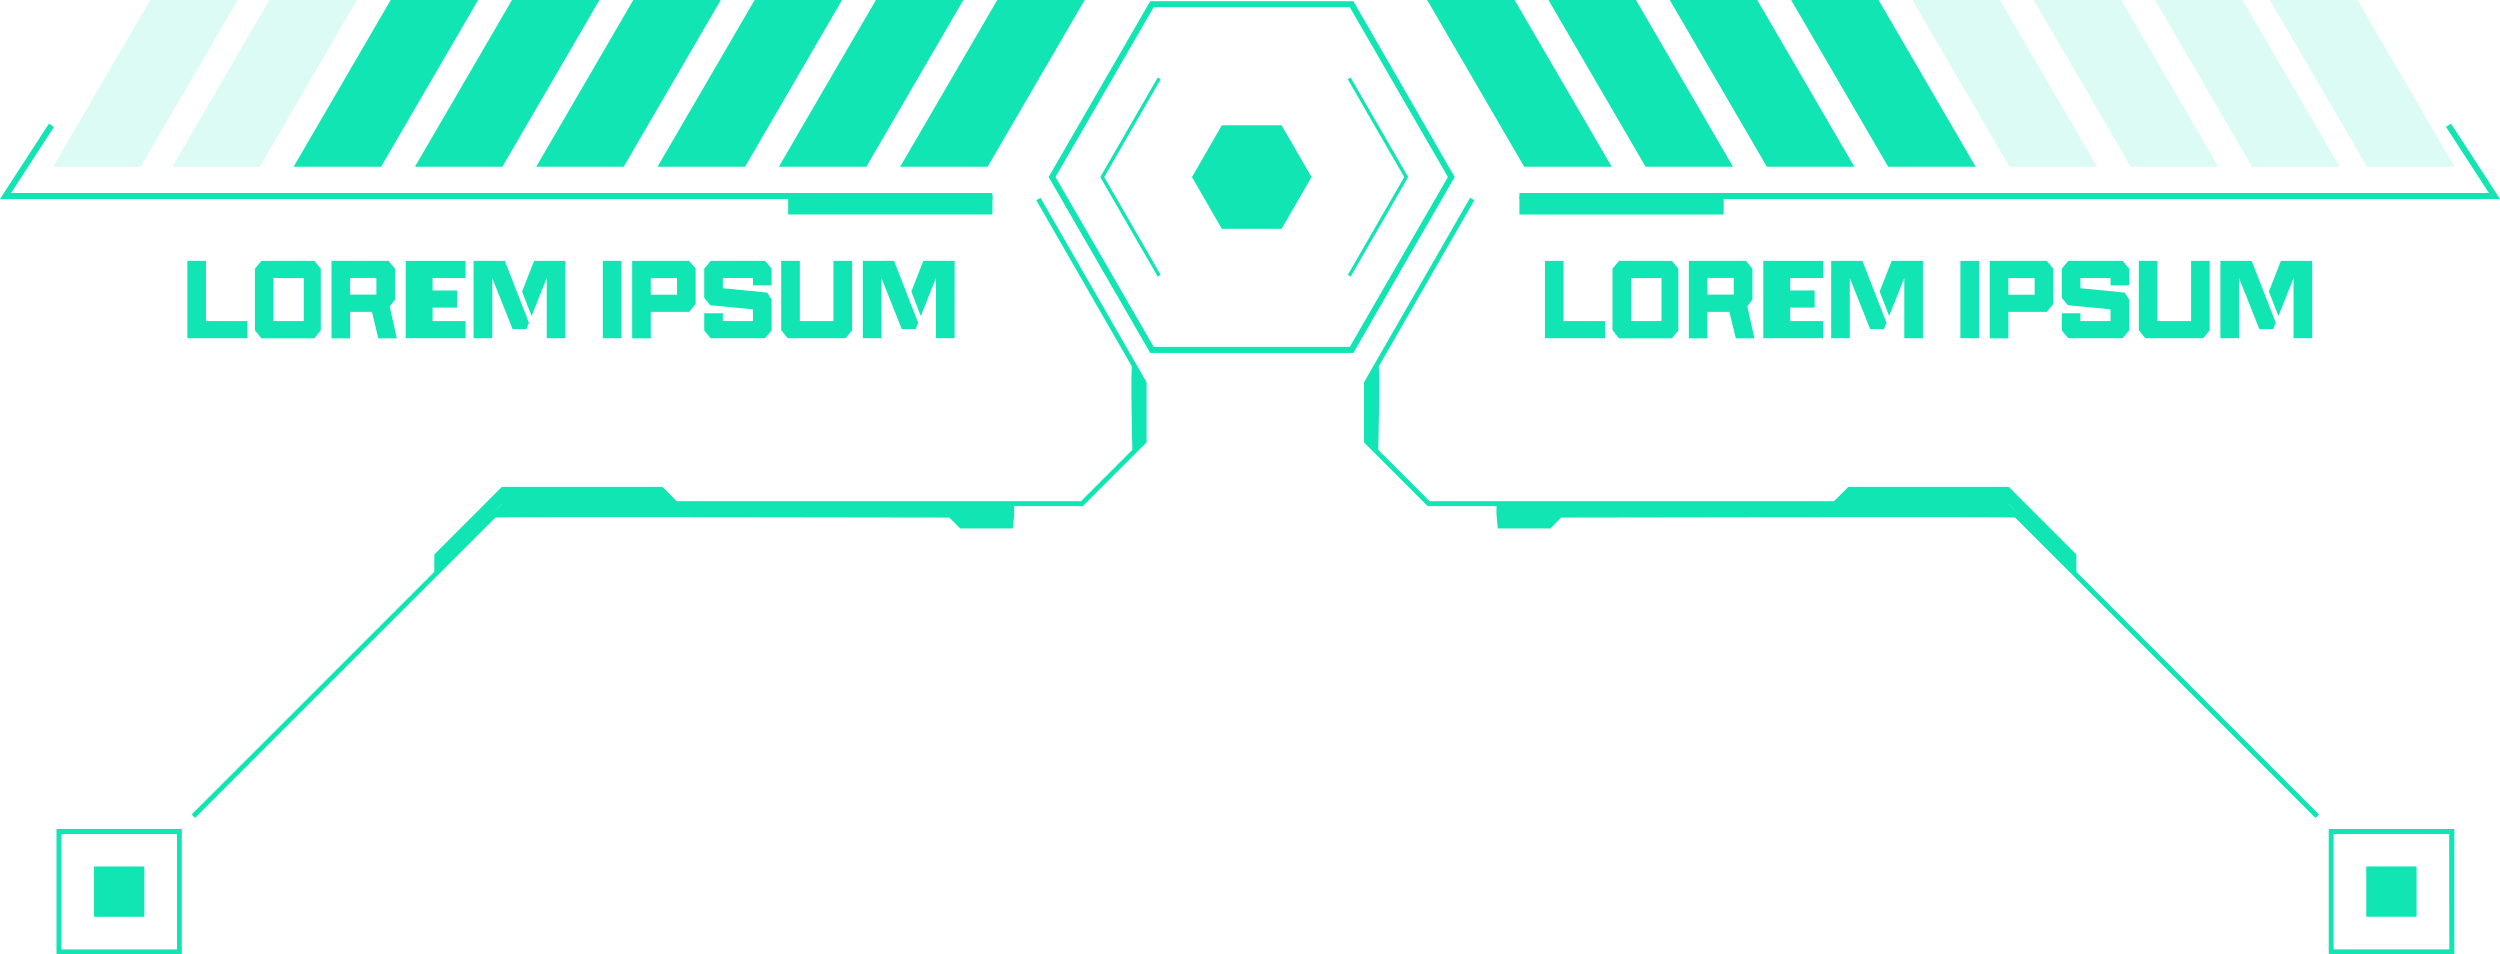 <svg xmlns="http://www.w3.org/2000/svg" viewBox="0 0 495.04 188.97"><defs><style>.cls-1{fill:#11e5b3;}.cls-2{opacity:0.15;}</style></defs><title>title_09_green</title><g id="Layer_2" data-name="Layer 2"><g id="Layer_1-2" data-name="Layer 1"><polygon class="cls-1" points="309.61 51.66 305.92 51.66 305.92 66.97 308.82 66.97 309.61 66.97 317.82 66.97 317.82 63.58 309.61 63.58 309.61 51.66"/><path class="cls-1" d="M327.41,51.66h-6.84l-1.27,1.55V65.38L320.57,67h10.5l1.27-1.57V53.19l-1.27-1.53ZM329,63.58h-6V55.06h6Z"/><path class="cls-1" d="M347,59.34V53.19l-1.28-1.53h-11.3V67h3.69V61.76h4.33L343.73,67h3.67L346,60.65Zm-3.69-1h-5.2v-3.3h5.2Z"/><polygon class="cls-1" points="353.91 51.66 349.16 51.66 349.16 66.97 353.91 66.97 354.48 66.97 361.01 66.97 361.01 63.58 354.48 63.58 354.48 60.91 359.33 60.91 359.33 57.52 354.48 57.52 354.48 55.05 361.01 55.05 361.01 51.66 354.48 51.66 353.91 51.66"/><polygon class="cls-1" points="362.6 51.66 362.6 54.26 362.6 55.05 362.6 66.97 366.29 66.97 366.29 55.05 370.32 65.17 373.05 65.17 373.56 63.92 368.79 51.66 362.6 51.66"/><polygon class="cls-1" points="372.2 57.73 374.09 62.58 377.08 55.05 377.08 66.97 380.77 66.97 380.77 51.66 374.58 51.66 372.2 57.73"/><rect class="cls-1" x="388.19" y="51.66" width="3.69" height="15.31"/><path class="cls-1" d="M397.69,51.66H394V67h3.69V61.76h7.61l1.28-1.57v-7l-1.28-1.53Zm5.2,6.7h-5.2v-3.3h5.2Z"/><polygon class="cls-1" points="415.57 51.66 415.29 51.66 409.54 51.66 408.27 53.21 408.27 58.98 409.46 60.44 417.92 61.25 417.92 63.58 416.03 63.58 415.31 63.58 411.96 63.58 411.96 62.03 408.27 62.03 408.27 65.45 409.54 66.97 415.31 66.97 416.03 66.97 420.34 66.97 421.61 65.42 421.61 59.32 420.74 57.94 411.96 57.07 411.96 55.05 415.29 55.05 415.57 55.05 417.92 55.05 417.92 56.52 421.61 56.52 421.61 53.19 420.34 51.66 415.57 51.66"/><polygon class="cls-1" points="433.87 63.58 431.61 63.58 430.88 63.58 427.21 63.58 427.21 51.66 423.52 51.66 423.52 65.38 424.79 66.97 430.88 66.97 431.61 66.97 436.28 66.97 437.55 65.4 437.55 51.66 433.87 51.66 433.87 63.58"/><polygon class="cls-1" points="451.65 51.66 449.28 57.73 451.17 62.58 454.16 55.05 454.16 66.97 457.85 66.97 457.85 51.66 451.65 51.66"/><polygon class="cls-1" points="439.67 51.66 439.67 54.34 439.67 55.05 439.67 66.97 443.36 66.97 443.36 55.05 447.39 65.17 450.13 65.17 450.64 63.92 445.87 51.66 439.67 51.66"/><polygon class="cls-1" points="40.79 51.66 37.1 51.66 37.1 66.97 40 66.97 40.79 66.97 49 66.97 49 63.58 40.79 63.58 40.79 51.66"/><path class="cls-1" d="M58.58,51.66H51.75l-1.27,1.55V65.38L51.75,67h10.5l1.27-1.57V53.19l-1.27-1.53Zm1.57,11.92h-6V55.06h6Z"/><path class="cls-1" d="M78.22,59.34V53.19l-1.28-1.53H65.64V67h3.69V61.76h4.33L74.91,67h3.67l-1.42-6.32Zm-3.69-1h-5.2v-3.3h5.2Z"/><polygon class="cls-1" points="85.08 51.66 80.33 51.66 80.33 66.97 85.08 66.97 85.66 66.97 92.19 66.97 92.19 63.58 85.66 63.58 85.66 60.91 90.51 60.91 90.51 57.52 85.66 57.52 85.66 55.05 92.19 55.05 92.19 51.66 85.66 51.66 85.08 51.66"/><polygon class="cls-1" points="93.78 51.66 93.78 54.26 93.78 55.05 93.78 66.97 97.47 66.97 97.47 55.05 101.5 65.17 104.23 65.17 104.74 63.92 99.97 51.66 93.78 51.66"/><polygon class="cls-1" points="103.38 57.73 105.27 62.58 108.26 55.05 108.26 66.97 111.95 66.97 111.95 51.66 105.76 51.66 103.38 57.73"/><rect class="cls-1" x="119.37" y="51.66" width="3.69" height="15.31"/><path class="cls-1" d="M128.87,51.66h-3.69V67h3.69V61.76h7.61l1.27-1.57v-7l-1.27-1.53Zm5.19,6.7h-5.19v-3.3h5.19Z"/><polygon class="cls-1" points="146.75 51.66 146.47 51.66 140.72 51.66 139.45 53.21 139.45 58.98 140.64 60.44 149.1 61.25 149.1 63.58 147.21 63.58 146.49 63.58 143.14 63.58 143.14 62.03 139.45 62.03 139.45 65.45 140.72 66.97 146.49 66.97 147.21 66.97 151.51 66.97 152.79 65.42 152.79 59.32 151.92 57.94 143.14 57.07 143.14 55.05 146.47 55.05 146.75 55.05 149.1 55.05 149.1 56.52 152.79 56.52 152.79 53.19 151.51 51.66 146.75 51.66"/><polygon class="cls-1" points="165.04 63.58 162.78 63.58 162.05 63.58 158.38 63.58 158.38 51.66 154.69 51.66 154.69 65.38 155.97 66.97 162.05 66.97 162.78 66.97 167.46 66.97 168.73 65.4 168.73 51.66 165.04 51.66 165.04 63.58"/><polygon class="cls-1" points="182.83 51.66 180.46 57.73 182.34 62.58 185.34 55.05 185.34 66.97 189.03 66.97 189.03 51.66 182.83 51.66"/><polygon class="cls-1" points="170.85 51.66 170.85 54.34 170.85 55.05 170.85 66.97 174.54 66.97 174.54 55.05 178.57 65.17 181.31 65.17 181.81 63.92 177.04 51.66 170.85 51.66"/><path class="cls-1" d="M207.65,35.05l.17.3,8.88,15.39,11.06,19.14H268l11-19.14,9.05-15.69-.17-.29L268,.24H227.76ZM267.28,1.43l19.43,33.62-9.06,15.69L267.28,68.69H228.45L218.09,50.74,209,35.05,228.45,1.43Z"/><polygon class="cls-1" points="229.25 15.35 217.87 35.06 229.25 54.77 229.84 54.43 218.66 35.06 229.84 15.69 229.25 15.35"/><polygon class="cls-1" points="267.46 15.35 266.88 15.69 278.06 35.06 266.88 54.43 267.46 54.77 278.84 35.06 267.46 15.35"/><polygon class="cls-1" points="253.78 45.31 241.94 45.31 236.03 35.06 241.94 24.81 253.78 24.81 259.7 35.06 253.78 45.31"/><polygon class="cls-1" points="299.92 0 282.6 0 301.82 33.02 319.15 33.02 299.92 0"/><polygon class="cls-1" points="323.95 0 306.62 0 325.85 33.02 343.17 33.02 323.95 0"/><polygon class="cls-1" points="347.97 0 330.64 0 349.87 33.02 367.19 33.02 347.97 0"/><polygon class="cls-1" points="371.99 0 354.67 0 373.89 33.02 391.21 33.02 371.99 0"/><g class="cls-2"><polygon class="cls-1" points="396.01 0 378.69 0 397.91 33.02 415.24 33.02 396.01 0"/></g><g class="cls-2"><polygon class="cls-1" points="420.04 0 402.71 0 421.94 33.02 439.26 33.02 420.04 0"/></g><g class="cls-2"><polygon class="cls-1" points="444.06 0 426.73 0 445.96 33.02 463.28 33.02 444.06 0"/></g><g class="cls-2"><polygon class="cls-1" points="466.81 0 449.48 0 468.71 33.02 486.03 33.02 466.81 0"/></g><polygon class="cls-1" points="197.47 0 214.79 0 195.57 33.02 178.25 33.02 197.47 0"/><polygon class="cls-1" points="173.45 0 190.77 0 171.55 33.02 154.22 33.02 173.45 0"/><polygon class="cls-1" points="149.43 0 166.75 0 147.53 33.02 130.2 33.02 149.43 0"/><polygon class="cls-1" points="125.4 0 142.73 0 123.5 33.02 106.18 33.02 125.4 0"/><polygon class="cls-1" points="101.38 0 118.71 0 99.48 33.02 82.16 33.02 101.38 0"/><polygon class="cls-1" points="77.36 0 94.68 0 75.46 33.02 58.14 33.02 77.36 0"/><g class="cls-2"><polygon class="cls-1" points="53.34 0 70.66 0 51.44 33.02 34.11 33.02 53.34 0"/></g><g class="cls-2"><polygon class="cls-1" points="29.75 0 47.07 0 27.85 33.02 10.53 33.02 29.75 0"/></g><polygon class="cls-1" points="485.34 24.48 484.35 25.13 492.85 38.22 300.88 38.22 300.88 39.41 495.04 39.41 485.34 24.48"/><rect class="cls-1" x="300.87" y="38.82" width="40.45" height="3.66"/><polygon class="cls-1" points="9.69 24.48 0 39.41 196.52 39.41 196.52 38.22 2.19 38.22 10.69 25.13 9.69 24.48"/><rect class="cls-1" x="156.07" y="38.82" width="40.45" height="3.66" transform="translate(352.59 81.29) rotate(180)"/><polygon class="cls-1" points="291.1 39.17 291.94 39.65 271.07 75.95 271.07 87.22 283.1 99.25 397.16 99.25 397.31 99.39 459.2 161.28 458.51 161.97 396.76 100.22 282.7 100.22 270.1 87.62 270.1 75.69 291.1 39.17"/><rect class="cls-1" x="468.55" y="171.58" width="9.96" height="9.96" transform="translate(947.07 353.11) rotate(180)"/><path class="cls-1" d="M461.13,164.15H486V189H461.13Zm23.85,1H462.09V188H485Z"/><path class="cls-1" d="M399.72,102.49c-1-.18-90.57,0-90.57,0L307,104.65h-10.4s-.64-4.92,0-4.92H397Z"/><path class="cls-1" d="M272.9,89.73s.46-17.71,0-17.71-2.18,3.5-2.32,3.62-.1,11.8-.1,11.8Z"/><path class="cls-1" d="M411.16,113.93V109.8L397.77,96.41H366l-3.48,3.47s34.84-.46,35.3,0S411.16,113.93,411.16,113.93Z"/><polygon class="cls-1" points="206.04 39.17 227.04 75.69 227.04 87.62 214.44 100.22 100.38 100.22 38.63 161.97 37.94 161.28 99.98 99.25 214.04 99.25 226.07 87.22 226.07 75.95 205.2 39.65 206.04 39.17"/><rect class="cls-1" x="18.62" y="171.58" width="9.96" height="9.96"/><path class="cls-1" d="M11.19,164.15H36V189H11.19Zm23.86,1H12.16V188H35.05Z"/><path class="cls-1" d="M97.42,102.49c1-.18,90.57,0,90.57,0l2.16,2.16h10.4s.64-4.92,0-4.92H100.18Z"/><path class="cls-1" d="M224.24,89.73s-.46-17.71,0-17.71,2.17,3.5,2.32,3.62.1,11.8.1,11.8Z"/><path class="cls-1" d="M86,113.93V109.8L99.37,96.41h31.81l3.48,3.47s-34.84-.46-35.3,0S86,113.93,86,113.93Z"/></g></g></svg>